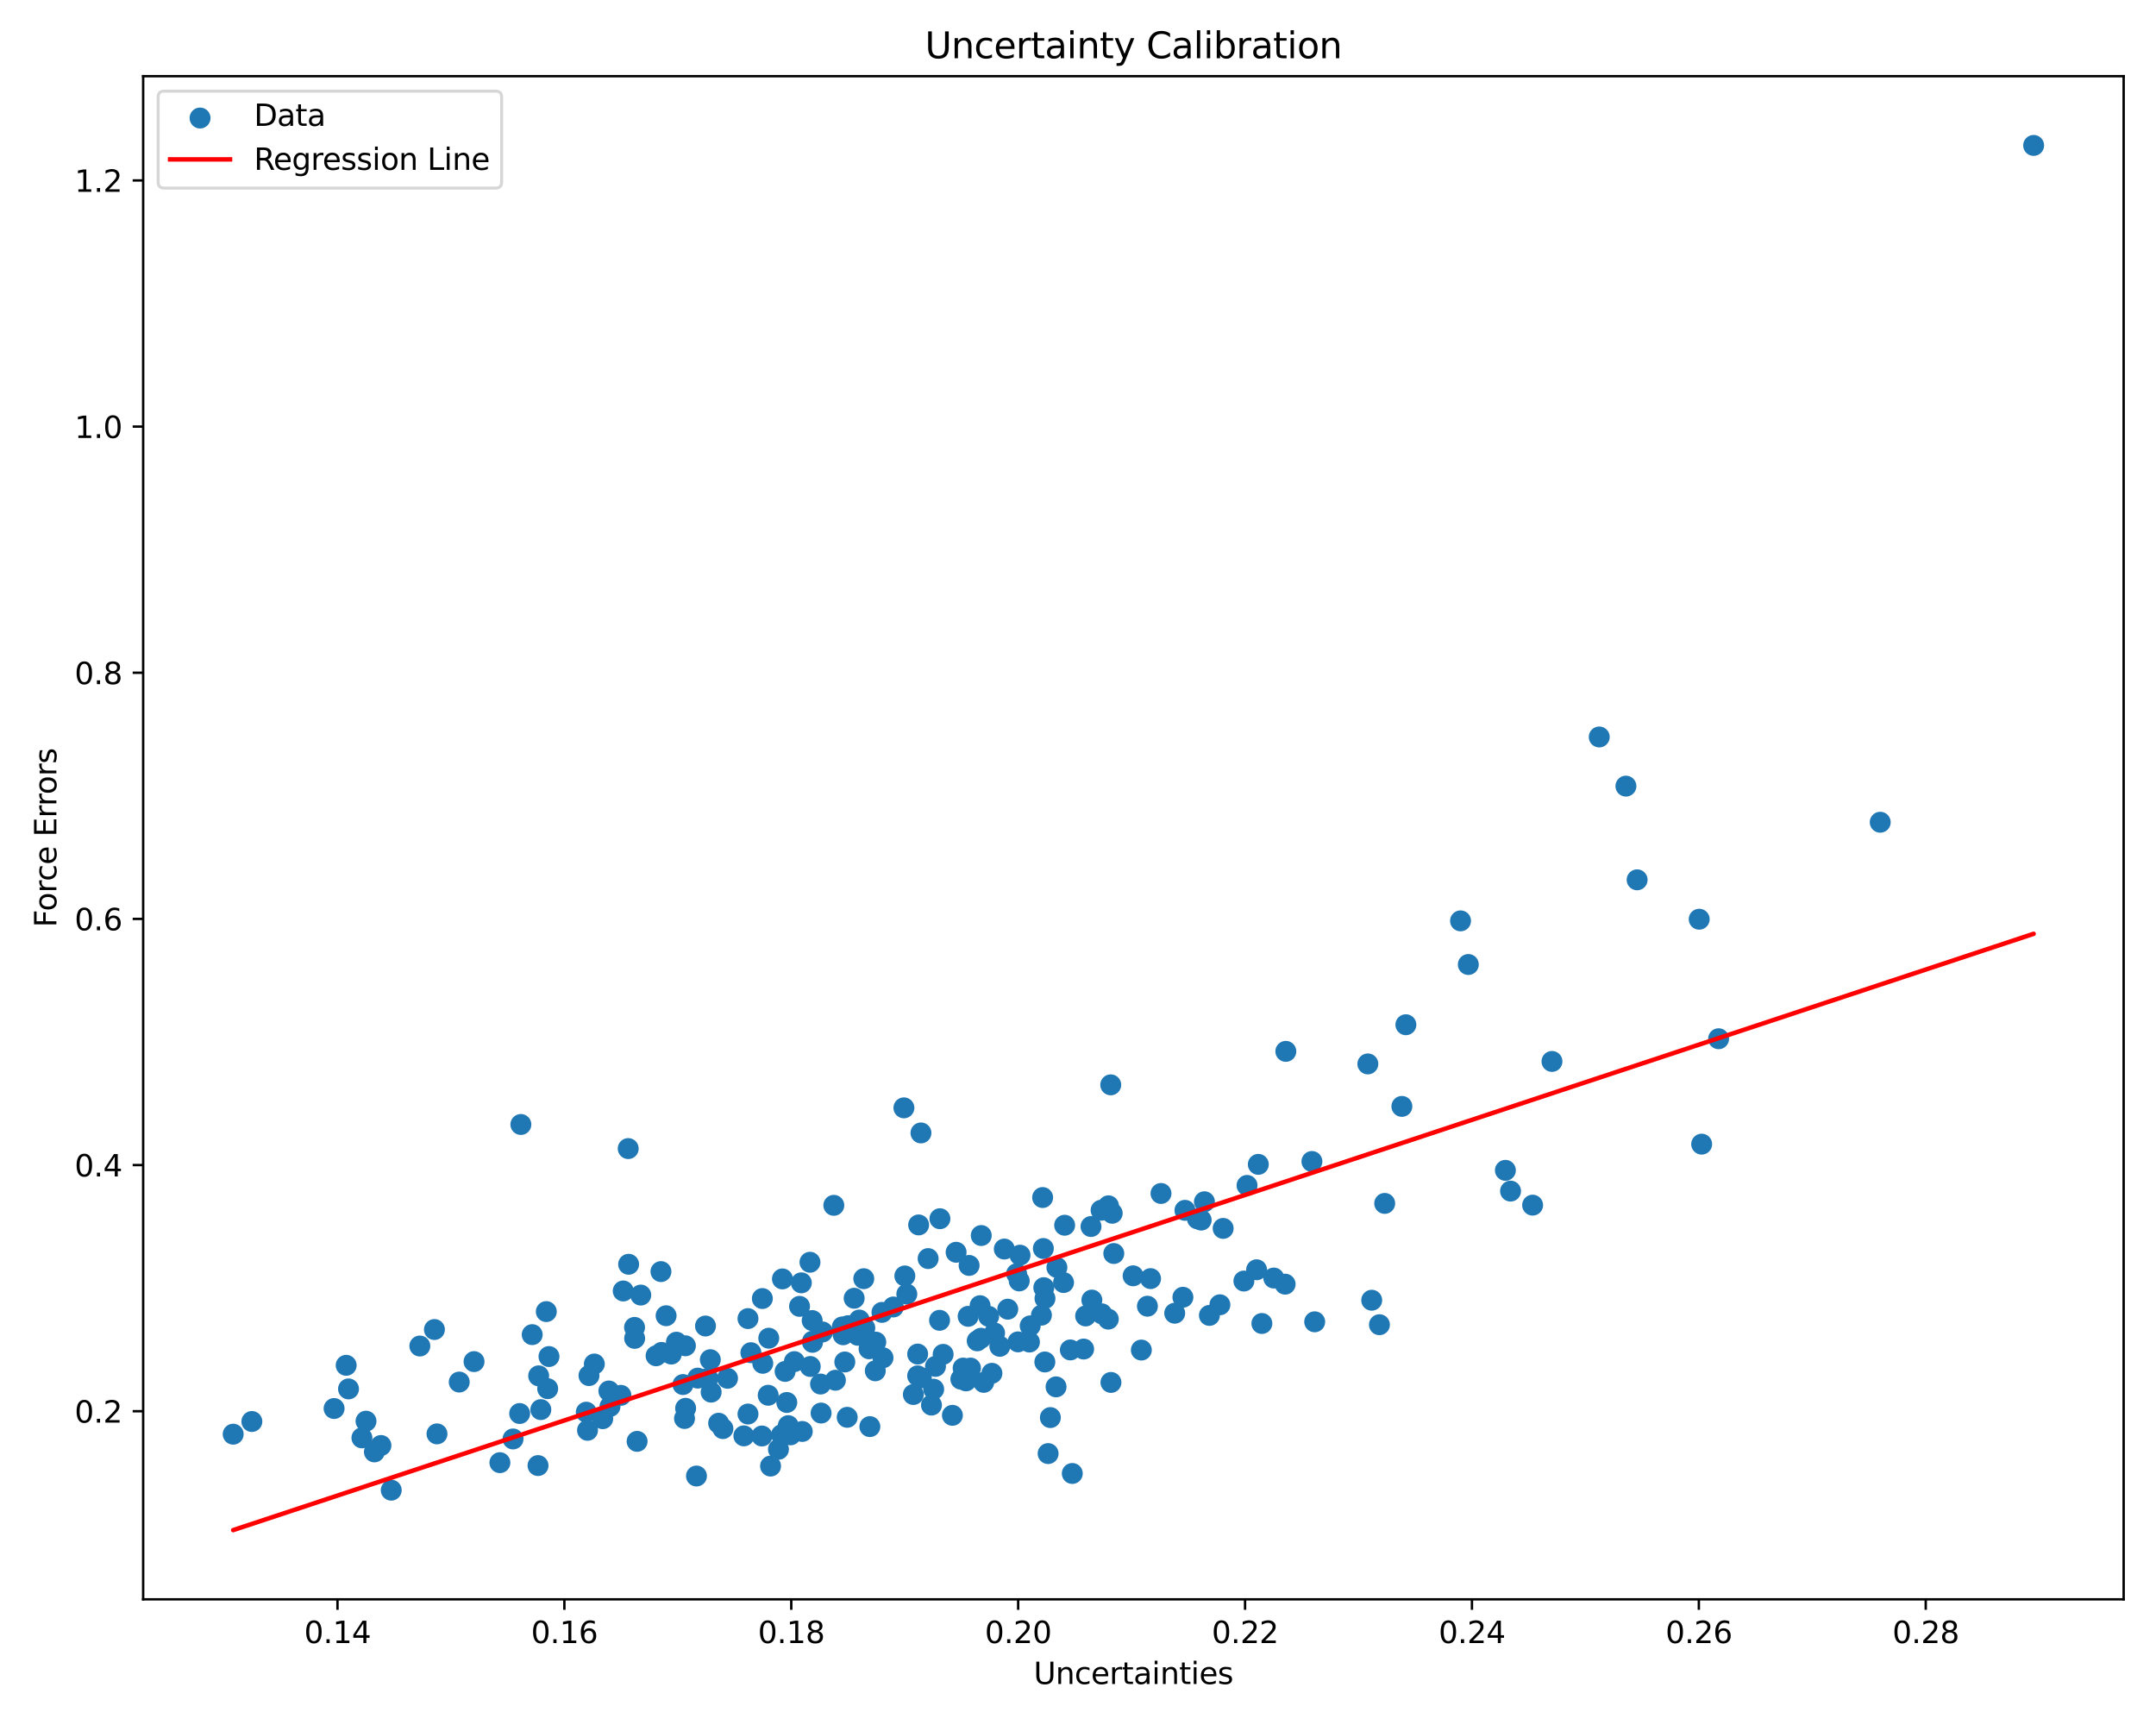 <?xml version="1.0" encoding="utf-8" standalone="no"?>
<!DOCTYPE svg PUBLIC "-//W3C//DTD SVG 1.1//EN"
  "http://www.w3.org/Graphics/SVG/1.1/DTD/svg11.dtd">
<svg xmlns:xlink="http://www.w3.org/1999/xlink" width="720pt" height="576pt" viewBox="0 0 720 576" xmlns="http://www.w3.org/2000/svg" version="1.1">
 <defs>
  <style type="text/css">*{stroke-linejoin: round; stroke-linecap: butt}</style>
 </defs>
 <g id="figure_1">
  <g id="patch_1">
   <path d="M 0 576 
L 720 576 
L 720 0 
L 0 0 
z
" style="fill: #ffffff"/>
  </g>
  <g id="axes_1">
   <g id="patch_2">
    <path d="M 47.81 534.04 
L 709.2 534.04 
L 709.2 25.44 
L 47.81 25.44 
z
" style="fill: #ffffff"/>
   </g>
   <g id="PathCollection_1">
    <defs>
     <path id="me232013cfe" d="M 0 3 
C 0.796 3 1.559 2.684 2.121 2.121 
C 2.684 1.559 3 0.796 3 0 
C 3 -0.796 2.684 -1.559 2.121 -2.121 
C 1.559 -2.684 0.796 -3 0 -3 
C -0.796 -3 -1.559 -2.684 -2.121 -2.121 
C -2.684 -1.559 -3 -0.796 -3 0 
C -3 0.796 -2.684 1.559 -2.121 2.121 
C -1.559 2.684 -0.796 3 0 3 
z
" style="stroke: #1f77b4"/>
    </defs>
    <g clip-path="url(#p5a4bb855c6)">
     <use xlink:href="#me232013cfe" x="348.975" y="433.572" style="fill: #1f77b4; stroke: #1f77b4"/>
     <use xlink:href="#me232013cfe" x="350.021" y="485.369" style="fill: #1f77b4; stroke: #1f77b4"/>
     <use xlink:href="#me232013cfe" x="573.931" y="346.851" style="fill: #1f77b4; stroke: #1f77b4"/>
     <use xlink:href="#me232013cfe" x="326.341" y="447.726" style="fill: #1f77b4; stroke: #1f77b4"/>
     <use xlink:href="#me232013cfe" x="237.492" y="464.851" style="fill: #1f77b4; stroke: #1f77b4"/>
     <use xlink:href="#me232013cfe" x="153.364" y="461.486" style="fill: #1f77b4; stroke: #1f77b4"/>
     <use xlink:href="#me232013cfe" x="350.776" y="473.347" style="fill: #1f77b4; stroke: #1f77b4"/>
     <use xlink:href="#me232013cfe" x="294.884" y="453.38" style="fill: #1f77b4; stroke: #1f77b4"/>
     <use xlink:href="#me232013cfe" x="415.399" y="427.757" style="fill: #1f77b4; stroke: #1f77b4"/>
     <use xlink:href="#me232013cfe" x="362.55" y="439.414" style="fill: #1f77b4; stroke: #1f77b4"/>
     <use xlink:href="#me232013cfe" x="419.646" y="423.992" style="fill: #1f77b4; stroke: #1f77b4"/>
     <use xlink:href="#me232013cfe" x="438.119" y="387.836" style="fill: #1f77b4; stroke: #1f77b4"/>
     <use xlink:href="#me232013cfe" x="281.579" y="445.701" style="fill: #1f77b4; stroke: #1f77b4"/>
     <use xlink:href="#me232013cfe" x="408.474" y="410.18" style="fill: #1f77b4; stroke: #1f77b4"/>
     <use xlink:href="#me232013cfe" x="336.546" y="437.158" style="fill: #1f77b4; stroke: #1f77b4"/>
     <use xlink:href="#me232013cfe" x="195.787" y="471.545" style="fill: #1f77b4; stroke: #1f77b4"/>
     <use xlink:href="#me232013cfe" x="294.536" y="438.222" style="fill: #1f77b4; stroke: #1f77b4"/>
     <use xlink:href="#me232013cfe" x="332.143" y="445.106" style="fill: #1f77b4; stroke: #1f77b4"/>
     <use xlink:href="#me232013cfe" x="254.733" y="455.223" style="fill: #1f77b4; stroke: #1f77b4"/>
     <use xlink:href="#me232013cfe" x="392.298" y="438.501" style="fill: #1f77b4; stroke: #1f77b4"/>
     <use xlink:href="#me232013cfe" x="407.389" y="435.685" style="fill: #1f77b4; stroke: #1f77b4"/>
     <use xlink:href="#me232013cfe" x="347.785" y="439.153" style="fill: #1f77b4; stroke: #1f77b4"/>
     <use xlink:href="#me232013cfe" x="627.906" y="274.557" style="fill: #1f77b4; stroke: #1f77b4"/>
     <use xlink:href="#me232013cfe" x="212.764" y="481.288" style="fill: #1f77b4; stroke: #1f77b4"/>
     <use xlink:href="#me232013cfe" x="232.588" y="492.863" style="fill: #1f77b4; stroke: #1f77b4"/>
     <use xlink:href="#me232013cfe" x="320.884" y="460.519" style="fill: #1f77b4; stroke: #1f77b4"/>
     <use xlink:href="#me232013cfe" x="333.889" y="449.551" style="fill: #1f77b4; stroke: #1f77b4"/>
     <use xlink:href="#me232013cfe" x="256.73" y="446.846" style="fill: #1f77b4; stroke: #1f77b4"/>
     <use xlink:href="#me232013cfe" x="180.606" y="470.69" style="fill: #1f77b4; stroke: #1f77b4"/>
     <use xlink:href="#me232013cfe" x="328.513" y="461.59" style="fill: #1f77b4; stroke: #1f77b4"/>
     <use xlink:href="#me232013cfe" x="219.1" y="452.714" style="fill: #1f77b4; stroke: #1f77b4"/>
     <use xlink:href="#me232013cfe" x="286.455" y="445.869" style="fill: #1f77b4; stroke: #1f77b4"/>
     <use xlink:href="#me232013cfe" x="274.689" y="444.756" style="fill: #1f77b4; stroke: #1f77b4"/>
     <use xlink:href="#me232013cfe" x="511.822" y="402.413" style="fill: #1f77b4; stroke: #1f77b4"/>
     <use xlink:href="#me232013cfe" x="340.375" y="427.717" style="fill: #1f77b4; stroke: #1f77b4"/>
     <use xlink:href="#me232013cfe" x="235.6" y="442.774" style="fill: #1f77b4; stroke: #1f77b4"/>
     <use xlink:href="#me232013cfe" x="283.19" y="442.666" style="fill: #1f77b4; stroke: #1f77b4"/>
     <use xlink:href="#me232013cfe" x="250.766" y="451.681" style="fill: #1f77b4; stroke: #1f77b4"/>
     <use xlink:href="#me232013cfe" x="274.023" y="462.15" style="fill: #1f77b4; stroke: #1f77b4"/>
     <use xlink:href="#me232013cfe" x="254.444" y="479.5" style="fill: #1f77b4; stroke: #1f77b4"/>
     <use xlink:href="#me232013cfe" x="339.97" y="448.067" style="fill: #1f77b4; stroke: #1f77b4"/>
     <use xlink:href="#me232013cfe" x="302.832" y="432.119" style="fill: #1f77b4; stroke: #1f77b4"/>
     <use xlink:href="#me232013cfe" x="111.571" y="470.322" style="fill: #1f77b4; stroke: #1f77b4"/>
     <use xlink:href="#me232013cfe" x="208.127" y="431.075" style="fill: #1f77b4; stroke: #1f77b4"/>
     <use xlink:href="#me232013cfe" x="318.06" y="472.595" style="fill: #1f77b4; stroke: #1f77b4"/>
     <use xlink:href="#me232013cfe" x="228.599" y="473.65" style="fill: #1f77b4; stroke: #1f77b4"/>
     <use xlink:href="#me232013cfe" x="542.98" y="262.499" style="fill: #1f77b4; stroke: #1f77b4"/>
     <use xlink:href="#me232013cfe" x="301.864" y="369.925" style="fill: #1f77b4; stroke: #1f77b4"/>
     <use xlink:href="#me232013cfe" x="115.607" y="455.896" style="fill: #1f77b4; stroke: #1f77b4"/>
     <use xlink:href="#me232013cfe" x="173.948" y="375.481" style="fill: #1f77b4; stroke: #1f77b4"/>
     <use xlink:href="#me232013cfe" x="225.892" y="448.174" style="fill: #1f77b4; stroke: #1f77b4"/>
     <use xlink:href="#me232013cfe" x="305.016" y="465.646" style="fill: #1f77b4; stroke: #1f77b4"/>
     <use xlink:href="#me232013cfe" x="312.408" y="456.247" style="fill: #1f77b4; stroke: #1f77b4"/>
     <use xlink:href="#me232013cfe" x="462.425" y="401.833" style="fill: #1f77b4; stroke: #1f77b4"/>
     <use xlink:href="#me232013cfe" x="263.24" y="476.043" style="fill: #1f77b4; stroke: #1f77b4"/>
     <use xlink:href="#me232013cfe" x="241.418" y="477.03" style="fill: #1f77b4; stroke: #1f77b4"/>
     <use xlink:href="#me232013cfe" x="358.093" y="492.012" style="fill: #1f77b4; stroke: #1f77b4"/>
     <use xlink:href="#me232013cfe" x="458.087" y="434.164" style="fill: #1f77b4; stroke: #1f77b4"/>
     <use xlink:href="#me232013cfe" x="311.804" y="463.878" style="fill: #1f77b4; stroke: #1f77b4"/>
     <use xlink:href="#me232013cfe" x="201.275" y="473.723" style="fill: #1f77b4; stroke: #1f77b4"/>
     <use xlink:href="#me232013cfe" x="288.459" y="426.974" style="fill: #1f77b4; stroke: #1f77b4"/>
     <use xlink:href="#me232013cfe" x="220.922" y="451.591" style="fill: #1f77b4; stroke: #1f77b4"/>
     <use xlink:href="#me232013cfe" x="361.881" y="450.463" style="fill: #1f77b4; stroke: #1f77b4"/>
     <use xlink:href="#me232013cfe" x="292.473" y="448.152" style="fill: #1f77b4; stroke: #1f77b4"/>
     <use xlink:href="#me232013cfe" x="468.162" y="369.438" style="fill: #1f77b4; stroke: #1f77b4"/>
     <use xlink:href="#me232013cfe" x="203.333" y="464.467" style="fill: #1f77b4; stroke: #1f77b4"/>
     <use xlink:href="#me232013cfe" x="236.417" y="460.252" style="fill: #1f77b4; stroke: #1f77b4"/>
     <use xlink:href="#me232013cfe" x="313.768" y="440.87" style="fill: #1f77b4; stroke: #1f77b4"/>
     <use xlink:href="#me232013cfe" x="381.154" y="450.801" style="fill: #1f77b4; stroke: #1f77b4"/>
     <use xlink:href="#me232013cfe" x="331.253" y="458.561" style="fill: #1f77b4; stroke: #1f77b4"/>
     <use xlink:href="#me232013cfe" x="261.295" y="427.049" style="fill: #1f77b4; stroke: #1f77b4"/>
     <use xlink:href="#me232013cfe" x="256.54" y="465.895" style="fill: #1f77b4; stroke: #1f77b4"/>
     <use xlink:href="#me232013cfe" x="460.665" y="442.336" style="fill: #1f77b4; stroke: #1f77b4"/>
     <use xlink:href="#me232013cfe" x="387.717" y="398.514" style="fill: #1f77b4; stroke: #1f77b4"/>
     <use xlink:href="#me232013cfe" x="311.065" y="469.177" style="fill: #1f77b4; stroke: #1f77b4"/>
     <use xlink:href="#me232013cfe" x="367.714" y="404.115" style="fill: #1f77b4; stroke: #1f77b4"/>
     <use xlink:href="#me232013cfe" x="327.572" y="446.863" style="fill: #1f77b4; stroke: #1f77b4"/>
     <use xlink:href="#me232013cfe" x="290.227" y="450.379" style="fill: #1f77b4; stroke: #1f77b4"/>
     <use xlink:href="#me232013cfe" x="196.694" y="459.324" style="fill: #1f77b4; stroke: #1f77b4"/>
     <use xlink:href="#me232013cfe" x="568.275" y="382.045" style="fill: #1f77b4; stroke: #1f77b4"/>
     <use xlink:href="#me232013cfe" x="307.555" y="378.302" style="fill: #1f77b4; stroke: #1f77b4"/>
     <use xlink:href="#me232013cfe" x="77.873" y="478.891" style="fill: #1f77b4; stroke: #1f77b4"/>
     <use xlink:href="#me232013cfe" x="348.19" y="399.873" style="fill: #1f77b4; stroke: #1f77b4"/>
     <use xlink:href="#me232013cfe" x="371.954" y="418.563" style="fill: #1f77b4; stroke: #1f77b4"/>
     <use xlink:href="#me232013cfe" x="209.933" y="422.158" style="fill: #1f77b4; stroke: #1f77b4"/>
     <use xlink:href="#me232013cfe" x="335.392" y="417.07" style="fill: #1f77b4; stroke: #1f77b4"/>
     <use xlink:href="#me232013cfe" x="339.499" y="425.319" style="fill: #1f77b4; stroke: #1f77b4"/>
     <use xlink:href="#me232013cfe" x="282.128" y="454.785" style="fill: #1f77b4; stroke: #1f77b4"/>
     <use xlink:href="#me232013cfe" x="233.011" y="460.176" style="fill: #1f77b4; stroke: #1f77b4"/>
     <use xlink:href="#me232013cfe" x="179.886" y="459.414" style="fill: #1f77b4; stroke: #1f77b4"/>
     <use xlink:href="#me232013cfe" x="259.966" y="483.945" style="fill: #1f77b4; stroke: #1f77b4"/>
     <use xlink:href="#me232013cfe" x="209.794" y="383.528" style="fill: #1f77b4; stroke: #1f77b4"/>
     <use xlink:href="#me232013cfe" x="401.137" y="407.402" style="fill: #1f77b4; stroke: #1f77b4"/>
     <use xlink:href="#me232013cfe" x="309.952" y="420.254" style="fill: #1f77b4; stroke: #1f77b4"/>
     <use xlink:href="#me232013cfe" x="286.952" y="440.778" style="fill: #1f77b4; stroke: #1f77b4"/>
     <use xlink:href="#me232013cfe" x="546.722" y="293.782" style="fill: #1f77b4; stroke: #1f77b4"/>
     <use xlink:href="#me232013cfe" x="282.924" y="473.259" style="fill: #1f77b4; stroke: #1f77b4"/>
     <use xlink:href="#me232013cfe" x="364.345" y="409.551" style="fill: #1f77b4; stroke: #1f77b4"/>
     <use xlink:href="#me232013cfe" x="262.749" y="468.305" style="fill: #1f77b4; stroke: #1f77b4"/>
     <use xlink:href="#me232013cfe" x="140.207" y="449.453" style="fill: #1f77b4; stroke: #1f77b4"/>
     <use xlink:href="#me232013cfe" x="203.71" y="469.644" style="fill: #1f77b4; stroke: #1f77b4"/>
     <use xlink:href="#me232013cfe" x="456.798" y="355.255" style="fill: #1f77b4; stroke: #1f77b4"/>
     <use xlink:href="#me232013cfe" x="274.208" y="471.836" style="fill: #1f77b4; stroke: #1f77b4"/>
     <use xlink:href="#me232013cfe" x="323.317" y="439.542" style="fill: #1f77b4; stroke: #1f77b4"/>
     <use xlink:href="#me232013cfe" x="262.188" y="457.936" style="fill: #1f77b4; stroke: #1f77b4"/>
     <use xlink:href="#me232013cfe" x="490.346" y="322.059" style="fill: #1f77b4; stroke: #1f77b4"/>
     <use xlink:href="#me232013cfe" x="249.788" y="440.297" style="fill: #1f77b4; stroke: #1f77b4"/>
     <use xlink:href="#me232013cfe" x="228.966" y="470.254" style="fill: #1f77b4; stroke: #1f77b4"/>
     <use xlink:href="#me232013cfe" x="211.943" y="446.897" style="fill: #1f77b4; stroke: #1f77b4"/>
     <use xlink:href="#me232013cfe" x="367.923" y="438.693" style="fill: #1f77b4; stroke: #1f77b4"/>
     <use xlink:href="#me232013cfe" x="429.171" y="428.797" style="fill: #1f77b4; stroke: #1f77b4"/>
     <use xlink:href="#me232013cfe" x="242.958" y="460.232" style="fill: #1f77b4; stroke: #1f77b4"/>
     <use xlink:href="#me232013cfe" x="264.011" y="479.112" style="fill: #1f77b4; stroke: #1f77b4"/>
     <use xlink:href="#me232013cfe" x="395.034" y="433.173" style="fill: #1f77b4; stroke: #1f77b4"/>
     <use xlink:href="#me232013cfe" x="213.984" y="432.443" style="fill: #1f77b4; stroke: #1f77b4"/>
     <use xlink:href="#me232013cfe" x="402.221" y="401.284" style="fill: #1f77b4; stroke: #1f77b4"/>
     <use xlink:href="#me232013cfe" x="370.935" y="362.242" style="fill: #1f77b4; stroke: #1f77b4"/>
     <use xlink:href="#me232013cfe" x="395.719" y="404.145" style="fill: #1f77b4; stroke: #1f77b4"/>
     <use xlink:href="#me232013cfe" x="306.78" y="409.02" style="fill: #1f77b4; stroke: #1f77b4"/>
     <use xlink:href="#me232013cfe" x="177.73" y="445.652" style="fill: #1f77b4; stroke: #1f77b4"/>
     <use xlink:href="#me232013cfe" x="425.386" y="426.751" style="fill: #1f77b4; stroke: #1f77b4"/>
     <use xlink:href="#me232013cfe" x="355.543" y="409.123" style="fill: #1f77b4; stroke: #1f77b4"/>
     <use xlink:href="#me232013cfe" x="171.332" y="480.488" style="fill: #1f77b4; stroke: #1f77b4"/>
     <use xlink:href="#me232013cfe" x="399.894" y="406.983" style="fill: #1f77b4; stroke: #1f77b4"/>
     <use xlink:href="#me232013cfe" x="348.929" y="454.783" style="fill: #1f77b4; stroke: #1f77b4"/>
     <use xlink:href="#me232013cfe" x="220.725" y="424.601" style="fill: #1f77b4; stroke: #1f77b4"/>
     <use xlink:href="#me232013cfe" x="429.405" y="351.064" style="fill: #1f77b4; stroke: #1f77b4"/>
     <use xlink:href="#me232013cfe" x="120.867" y="480.126" style="fill: #1f77b4; stroke: #1f77b4"/>
     <use xlink:href="#me232013cfe" x="127.219" y="482.667" style="fill: #1f77b4; stroke: #1f77b4"/>
     <use xlink:href="#me232013cfe" x="352.674" y="463.093" style="fill: #1f77b4; stroke: #1f77b4"/>
     <use xlink:href="#me232013cfe" x="469.496" y="342.171" style="fill: #1f77b4; stroke: #1f77b4"/>
     <use xlink:href="#me232013cfe" x="125.032" y="484.809" style="fill: #1f77b4; stroke: #1f77b4"/>
     <use xlink:href="#me232013cfe" x="260.98" y="479.092" style="fill: #1f77b4; stroke: #1f77b4"/>
     <use xlink:href="#me232013cfe" x="421.405" y="441.928" style="fill: #1f77b4; stroke: #1f77b4"/>
     <use xlink:href="#me232013cfe" x="271.367" y="447.841" style="fill: #1f77b4; stroke: #1f77b4"/>
     <use xlink:href="#me232013cfe" x="278.455" y="402.475" style="fill: #1f77b4; stroke: #1f77b4"/>
     <use xlink:href="#me232013cfe" x="84.11" y="474.656" style="fill: #1f77b4; stroke: #1f77b4"/>
     <use xlink:href="#me232013cfe" x="298.33" y="436.417" style="fill: #1f77b4; stroke: #1f77b4"/>
     <use xlink:href="#me232013cfe" x="319.295" y="418.146" style="fill: #1f77b4; stroke: #1f77b4"/>
     <use xlink:href="#me232013cfe" x="344.034" y="442.725" style="fill: #1f77b4; stroke: #1f77b4"/>
     <use xlink:href="#me232013cfe" x="182.441" y="437.959" style="fill: #1f77b4; stroke: #1f77b4"/>
     <use xlink:href="#me232013cfe" x="228.075" y="462.318" style="fill: #1f77b4; stroke: #1f77b4"/>
     <use xlink:href="#me232013cfe" x="324.098" y="456.815" style="fill: #1f77b4; stroke: #1f77b4"/>
     <use xlink:href="#me232013cfe" x="270.494" y="421.48" style="fill: #1f77b4; stroke: #1f77b4"/>
     <use xlink:href="#me232013cfe" x="384.235" y="426.947" style="fill: #1f77b4; stroke: #1f77b4"/>
     <use xlink:href="#me232013cfe" x="265.288" y="454.664" style="fill: #1f77b4; stroke: #1f77b4"/>
     <use xlink:href="#me232013cfe" x="330.167" y="439.542" style="fill: #1f77b4; stroke: #1f77b4"/>
     <use xlink:href="#me232013cfe" x="313.891" y="406.946" style="fill: #1f77b4; stroke: #1f77b4"/>
     <use xlink:href="#me232013cfe" x="270.584" y="456.29" style="fill: #1f77b4; stroke: #1f77b4"/>
     <use xlink:href="#me232013cfe" x="254.59" y="433.599" style="fill: #1f77b4; stroke: #1f77b4"/>
     <use xlink:href="#me232013cfe" x="122.231" y="474.545" style="fill: #1f77b4; stroke: #1f77b4"/>
     <use xlink:href="#me232013cfe" x="249.794" y="472.162" style="fill: #1f77b4; stroke: #1f77b4"/>
     <use xlink:href="#me232013cfe" x="306.459" y="452.141" style="fill: #1f77b4; stroke: #1f77b4"/>
     <use xlink:href="#me232013cfe" x="348.576" y="429.967" style="fill: #1f77b4; stroke: #1f77b4"/>
     <use xlink:href="#me232013cfe" x="145.077" y="443.946" style="fill: #1f77b4; stroke: #1f77b4"/>
     <use xlink:href="#me232013cfe" x="504.452" y="397.725" style="fill: #1f77b4; stroke: #1f77b4"/>
     <use xlink:href="#me232013cfe" x="267.914" y="477.985" style="fill: #1f77b4; stroke: #1f77b4"/>
     <use xlink:href="#me232013cfe" x="679.137" y="48.558" style="fill: #1f77b4; stroke: #1f77b4"/>
     <use xlink:href="#me232013cfe" x="352.955" y="423.224" style="fill: #1f77b4; stroke: #1f77b4"/>
     <use xlink:href="#me232013cfe" x="292.307" y="457.733" style="fill: #1f77b4; stroke: #1f77b4"/>
     <use xlink:href="#me232013cfe" x="179.677" y="489.373" style="fill: #1f77b4; stroke: #1f77b4"/>
     <use xlink:href="#me232013cfe" x="281.283" y="443.073" style="fill: #1f77b4; stroke: #1f77b4"/>
     <use xlink:href="#me232013cfe" x="116.391" y="463.779" style="fill: #1f77b4; stroke: #1f77b4"/>
     <use xlink:href="#me232013cfe" x="567.452" y="306.942" style="fill: #1f77b4; stroke: #1f77b4"/>
     <use xlink:href="#me232013cfe" x="182.9" y="463.693" style="fill: #1f77b4; stroke: #1f77b4"/>
     <use xlink:href="#me232013cfe" x="288.801" y="443.423" style="fill: #1f77b4; stroke: #1f77b4"/>
     <use xlink:href="#me232013cfe" x="323.633" y="422.546" style="fill: #1f77b4; stroke: #1f77b4"/>
     <use xlink:href="#me232013cfe" x="340.644" y="419.12" style="fill: #1f77b4; stroke: #1f77b4"/>
     <use xlink:href="#me232013cfe" x="267.611" y="428.352" style="fill: #1f77b4; stroke: #1f77b4"/>
     <use xlink:href="#me232013cfe" x="158.309" y="454.659" style="fill: #1f77b4; stroke: #1f77b4"/>
     <use xlink:href="#me232013cfe" x="207.347" y="465.921" style="fill: #1f77b4; stroke: #1f77b4"/>
     <use xlink:href="#me232013cfe" x="357.444" y="450.759" style="fill: #1f77b4; stroke: #1f77b4"/>
     <use xlink:href="#me232013cfe" x="237.216" y="454.019" style="fill: #1f77b4; stroke: #1f77b4"/>
     <use xlink:href="#me232013cfe" x="371.005" y="461.612" style="fill: #1f77b4; stroke: #1f77b4"/>
     <use xlink:href="#me232013cfe" x="416.449" y="395.828" style="fill: #1f77b4; stroke: #1f77b4"/>
     <use xlink:href="#me232013cfe" x="420.214" y="388.798" style="fill: #1f77b4; stroke: #1f77b4"/>
     <use xlink:href="#me232013cfe" x="518.285" y="354.426" style="fill: #1f77b4; stroke: #1f77b4"/>
     <use xlink:href="#me232013cfe" x="306.45" y="459.409" style="fill: #1f77b4; stroke: #1f77b4"/>
     <use xlink:href="#me232013cfe" x="348.432" y="416.892" style="fill: #1f77b4; stroke: #1f77b4"/>
     <use xlink:href="#me232013cfe" x="239.99" y="475.232" style="fill: #1f77b4; stroke: #1f77b4"/>
     <use xlink:href="#me232013cfe" x="166.942" y="488.403" style="fill: #1f77b4; stroke: #1f77b4"/>
     <use xlink:href="#me232013cfe" x="502.73" y="390.791" style="fill: #1f77b4; stroke: #1f77b4"/>
     <use xlink:href="#me232013cfe" x="383.183" y="436.158" style="fill: #1f77b4; stroke: #1f77b4"/>
     <use xlink:href="#me232013cfe" x="285.25" y="433.504" style="fill: #1f77b4; stroke: #1f77b4"/>
     <use xlink:href="#me232013cfe" x="228.895" y="449.378" style="fill: #1f77b4; stroke: #1f77b4"/>
     <use xlink:href="#me232013cfe" x="198.479" y="455.46" style="fill: #1f77b4; stroke: #1f77b4"/>
     <use xlink:href="#me232013cfe" x="355.175" y="428.255" style="fill: #1f77b4; stroke: #1f77b4"/>
     <use xlink:href="#me232013cfe" x="327.693" y="412.56" style="fill: #1f77b4; stroke: #1f77b4"/>
     <use xlink:href="#me232013cfe" x="307.683" y="460.09" style="fill: #1f77b4; stroke: #1f77b4"/>
     <use xlink:href="#me232013cfe" x="271.229" y="440.944" style="fill: #1f77b4; stroke: #1f77b4"/>
     <use xlink:href="#me232013cfe" x="145.932" y="478.791" style="fill: #1f77b4; stroke: #1f77b4"/>
     <use xlink:href="#me232013cfe" x="183.333" y="452.966" style="fill: #1f77b4; stroke: #1f77b4"/>
     <use xlink:href="#me232013cfe" x="130.656" y="497.589" style="fill: #1f77b4; stroke: #1f77b4"/>
     <use xlink:href="#me232013cfe" x="196.209" y="477.597" style="fill: #1f77b4; stroke: #1f77b4"/>
     <use xlink:href="#me232013cfe" x="248.416" y="479.456" style="fill: #1f77b4; stroke: #1f77b4"/>
     <use xlink:href="#me232013cfe" x="290.49" y="476.364" style="fill: #1f77b4; stroke: #1f77b4"/>
     <use xlink:href="#me232013cfe" x="403.884" y="439.231" style="fill: #1f77b4; stroke: #1f77b4"/>
     <use xlink:href="#me232013cfe" x="534.072" y="246.085" style="fill: #1f77b4; stroke: #1f77b4"/>
     <use xlink:href="#me232013cfe" x="370.123" y="440.474" style="fill: #1f77b4; stroke: #1f77b4"/>
     <use xlink:href="#me232013cfe" x="257.331" y="489.542" style="fill: #1f77b4; stroke: #1f77b4"/>
     <use xlink:href="#me232013cfe" x="173.543" y="471.99" style="fill: #1f77b4; stroke: #1f77b4"/>
     <use xlink:href="#me232013cfe" x="211.91" y="443.234" style="fill: #1f77b4; stroke: #1f77b4"/>
     <use xlink:href="#me232013cfe" x="343.788" y="448.13" style="fill: #1f77b4; stroke: #1f77b4"/>
     <use xlink:href="#me232013cfe" x="222.448" y="439.339" style="fill: #1f77b4; stroke: #1f77b4"/>
     <use xlink:href="#me232013cfe" x="314.966" y="452.234" style="fill: #1f77b4; stroke: #1f77b4"/>
     <use xlink:href="#me232013cfe" x="487.75" y="307.492" style="fill: #1f77b4; stroke: #1f77b4"/>
     <use xlink:href="#me232013cfe" x="327.299" y="435.983" style="fill: #1f77b4; stroke: #1f77b4"/>
     <use xlink:href="#me232013cfe" x="267.009" y="436.21" style="fill: #1f77b4; stroke: #1f77b4"/>
     <use xlink:href="#me232013cfe" x="378.403" y="426.013" style="fill: #1f77b4; stroke: #1f77b4"/>
     <use xlink:href="#me232013cfe" x="371.426" y="405.123" style="fill: #1f77b4; stroke: #1f77b4"/>
     <use xlink:href="#me232013cfe" x="302.173" y="426.056" style="fill: #1f77b4; stroke: #1f77b4"/>
     <use xlink:href="#me232013cfe" x="278.982" y="460.881" style="fill: #1f77b4; stroke: #1f77b4"/>
     <use xlink:href="#me232013cfe" x="322.599" y="461.093" style="fill: #1f77b4; stroke: #1f77b4"/>
     <use xlink:href="#me232013cfe" x="439.045" y="441.37" style="fill: #1f77b4; stroke: #1f77b4"/>
     <use xlink:href="#me232013cfe" x="370.176" y="402.636" style="fill: #1f77b4; stroke: #1f77b4"/>
     <use xlink:href="#me232013cfe" x="271.334" y="448.217" style="fill: #1f77b4; stroke: #1f77b4"/>
     <use xlink:href="#me232013cfe" x="364.63" y="434.109" style="fill: #1f77b4; stroke: #1f77b4"/>
     <use xlink:href="#me232013cfe" x="224.182" y="452.141" style="fill: #1f77b4; stroke: #1f77b4"/>
     <use xlink:href="#me232013cfe" x="321.643" y="456.817" style="fill: #1f77b4; stroke: #1f77b4"/>
    </g>
   </g>
   <g id="matplotlib.axis_1">
    <g id="xtick_1">
     <g id="line2d_1">
      <defs>
       <path id="m9c7bc28070" d="M 0 0 
L 0 3.5 
" style="stroke: #000000; stroke-width: 0.8"/>
      </defs>
      <g>
       <use xlink:href="#m9c7bc28070" x="112.706" y="534.04" style="stroke: #000000; stroke-width: 0.8"/>
      </g>
     </g>
     <g id="text_1">
      <!-- 0.14 -->
      <g transform="translate(101.573 548.638) scale(0.1 -0.1)">
       <defs>
        <path id="DejaVuSans-30" d="M 2034 4250 
Q 1547 4250 1301 3770 
Q 1056 3291 1056 2328 
Q 1056 1369 1301 889 
Q 1547 409 2034 409 
Q 2525 409 2770 889 
Q 3016 1369 3016 2328 
Q 3016 3291 2770 3770 
Q 2525 4250 2034 4250 
z
M 2034 4750 
Q 2819 4750 3233 4129 
Q 3647 3509 3647 2328 
Q 3647 1150 3233 529 
Q 2819 -91 2034 -91 
Q 1250 -91 836 529 
Q 422 1150 422 2328 
Q 422 3509 836 4129 
Q 1250 4750 2034 4750 
z
" transform="scale(0.016)"/>
        <path id="DejaVuSans-2e" d="M 684 794 
L 1344 794 
L 1344 0 
L 684 0 
L 684 794 
z
" transform="scale(0.016)"/>
        <path id="DejaVuSans-31" d="M 794 531 
L 1825 531 
L 1825 4091 
L 703 3866 
L 703 4441 
L 1819 4666 
L 2450 4666 
L 2450 531 
L 3481 531 
L 3481 0 
L 794 0 
L 794 531 
z
" transform="scale(0.016)"/>
        <path id="DejaVuSans-34" d="M 2419 4116 
L 825 1625 
L 2419 1625 
L 2419 4116 
z
M 2253 4666 
L 3047 4666 
L 3047 1625 
L 3713 1625 
L 3713 1100 
L 3047 1100 
L 3047 0 
L 2419 0 
L 2419 1100 
L 313 1100 
L 313 1709 
L 2253 4666 
z
" transform="scale(0.016)"/>
       </defs>
       <use xlink:href="#DejaVuSans-30"/>
       <use xlink:href="#DejaVuSans-2e" x="63.623"/>
       <use xlink:href="#DejaVuSans-31" x="95.41"/>
       <use xlink:href="#DejaVuSans-34" x="159.033"/>
      </g>
     </g>
    </g>
    <g id="xtick_2">
     <g id="line2d_2">
      <g>
       <use xlink:href="#m9c7bc28070" x="188.477" y="534.04" style="stroke: #000000; stroke-width: 0.8"/>
      </g>
     </g>
     <g id="text_2">
      <!-- 0.16 -->
      <g transform="translate(177.344 548.638) scale(0.1 -0.1)">
       <defs>
        <path id="DejaVuSans-36" d="M 2113 2584 
Q 1688 2584 1439 2293 
Q 1191 2003 1191 1497 
Q 1191 994 1439 701 
Q 1688 409 2113 409 
Q 2538 409 2786 701 
Q 3034 994 3034 1497 
Q 3034 2003 2786 2293 
Q 2538 2584 2113 2584 
z
M 3366 4563 
L 3366 3988 
Q 3128 4100 2886 4159 
Q 2644 4219 2406 4219 
Q 1781 4219 1451 3797 
Q 1122 3375 1075 2522 
Q 1259 2794 1537 2939 
Q 1816 3084 2150 3084 
Q 2853 3084 3261 2657 
Q 3669 2231 3669 1497 
Q 3669 778 3244 343 
Q 2819 -91 2113 -91 
Q 1303 -91 875 529 
Q 447 1150 447 2328 
Q 447 3434 972 4092 
Q 1497 4750 2381 4750 
Q 2619 4750 2861 4703 
Q 3103 4656 3366 4563 
z
" transform="scale(0.016)"/>
       </defs>
       <use xlink:href="#DejaVuSans-30"/>
       <use xlink:href="#DejaVuSans-2e" x="63.623"/>
       <use xlink:href="#DejaVuSans-31" x="95.41"/>
       <use xlink:href="#DejaVuSans-36" x="159.033"/>
      </g>
     </g>
    </g>
    <g id="xtick_3">
     <g id="line2d_3">
      <g>
       <use xlink:href="#m9c7bc28070" x="264.248" y="534.04" style="stroke: #000000; stroke-width: 0.8"/>
      </g>
     </g>
     <g id="text_3">
      <!-- 0.18 -->
      <g transform="translate(253.115 548.638) scale(0.1 -0.1)">
       <defs>
        <path id="DejaVuSans-38" d="M 2034 2216 
Q 1584 2216 1326 1975 
Q 1069 1734 1069 1313 
Q 1069 891 1326 650 
Q 1584 409 2034 409 
Q 2484 409 2743 651 
Q 3003 894 3003 1313 
Q 3003 1734 2745 1975 
Q 2488 2216 2034 2216 
z
M 1403 2484 
Q 997 2584 770 2862 
Q 544 3141 544 3541 
Q 544 4100 942 4425 
Q 1341 4750 2034 4750 
Q 2731 4750 3128 4425 
Q 3525 4100 3525 3541 
Q 3525 3141 3298 2862 
Q 3072 2584 2669 2484 
Q 3125 2378 3379 2068 
Q 3634 1759 3634 1313 
Q 3634 634 3220 271 
Q 2806 -91 2034 -91 
Q 1263 -91 848 271 
Q 434 634 434 1313 
Q 434 1759 690 2068 
Q 947 2378 1403 2484 
z
M 1172 3481 
Q 1172 3119 1398 2916 
Q 1625 2713 2034 2713 
Q 2441 2713 2670 2916 
Q 2900 3119 2900 3481 
Q 2900 3844 2670 4047 
Q 2441 4250 2034 4250 
Q 1625 4250 1398 4047 
Q 1172 3844 1172 3481 
z
" transform="scale(0.016)"/>
       </defs>
       <use xlink:href="#DejaVuSans-30"/>
       <use xlink:href="#DejaVuSans-2e" x="63.623"/>
       <use xlink:href="#DejaVuSans-31" x="95.41"/>
       <use xlink:href="#DejaVuSans-38" x="159.033"/>
      </g>
     </g>
    </g>
    <g id="xtick_4">
     <g id="line2d_4">
      <g>
       <use xlink:href="#m9c7bc28070" x="340.019" y="534.04" style="stroke: #000000; stroke-width: 0.8"/>
      </g>
     </g>
     <g id="text_4">
      <!-- 0.20 -->
      <g transform="translate(328.886 548.638) scale(0.1 -0.1)">
       <defs>
        <path id="DejaVuSans-32" d="M 1228 531 
L 3431 531 
L 3431 0 
L 469 0 
L 469 531 
Q 828 903 1448 1529 
Q 2069 2156 2228 2338 
Q 2531 2678 2651 2914 
Q 2772 3150 2772 3378 
Q 2772 3750 2511 3984 
Q 2250 4219 1831 4219 
Q 1534 4219 1204 4116 
Q 875 4013 500 3803 
L 500 4441 
Q 881 4594 1212 4672 
Q 1544 4750 1819 4750 
Q 2544 4750 2975 4387 
Q 3406 4025 3406 3419 
Q 3406 3131 3298 2873 
Q 3191 2616 2906 2266 
Q 2828 2175 2409 1742 
Q 1991 1309 1228 531 
z
" transform="scale(0.016)"/>
       </defs>
       <use xlink:href="#DejaVuSans-30"/>
       <use xlink:href="#DejaVuSans-2e" x="63.623"/>
       <use xlink:href="#DejaVuSans-32" x="95.41"/>
       <use xlink:href="#DejaVuSans-30" x="159.033"/>
      </g>
     </g>
    </g>
    <g id="xtick_5">
     <g id="line2d_5">
      <g>
       <use xlink:href="#m9c7bc28070" x="415.79" y="534.04" style="stroke: #000000; stroke-width: 0.8"/>
      </g>
     </g>
     <g id="text_5">
      <!-- 0.22 -->
      <g transform="translate(404.657 548.638) scale(0.1 -0.1)">
       <use xlink:href="#DejaVuSans-30"/>
       <use xlink:href="#DejaVuSans-2e" x="63.623"/>
       <use xlink:href="#DejaVuSans-32" x="95.41"/>
       <use xlink:href="#DejaVuSans-32" x="159.033"/>
      </g>
     </g>
    </g>
    <g id="xtick_6">
     <g id="line2d_6">
      <g>
       <use xlink:href="#m9c7bc28070" x="491.561" y="534.04" style="stroke: #000000; stroke-width: 0.8"/>
      </g>
     </g>
     <g id="text_6">
      <!-- 0.24 -->
      <g transform="translate(480.428 548.638) scale(0.1 -0.1)">
       <use xlink:href="#DejaVuSans-30"/>
       <use xlink:href="#DejaVuSans-2e" x="63.623"/>
       <use xlink:href="#DejaVuSans-32" x="95.41"/>
       <use xlink:href="#DejaVuSans-34" x="159.033"/>
      </g>
     </g>
    </g>
    <g id="xtick_7">
     <g id="line2d_7">
      <g>
       <use xlink:href="#m9c7bc28070" x="567.332" y="534.04" style="stroke: #000000; stroke-width: 0.8"/>
      </g>
     </g>
     <g id="text_7">
      <!-- 0.26 -->
      <g transform="translate(556.199 548.638) scale(0.1 -0.1)">
       <use xlink:href="#DejaVuSans-30"/>
       <use xlink:href="#DejaVuSans-2e" x="63.623"/>
       <use xlink:href="#DejaVuSans-32" x="95.41"/>
       <use xlink:href="#DejaVuSans-36" x="159.033"/>
      </g>
     </g>
    </g>
    <g id="xtick_8">
     <g id="line2d_8">
      <g>
       <use xlink:href="#m9c7bc28070" x="643.103" y="534.04" style="stroke: #000000; stroke-width: 0.8"/>
      </g>
     </g>
     <g id="text_8">
      <!-- 0.28 -->
      <g transform="translate(631.97 548.638) scale(0.1 -0.1)">
       <use xlink:href="#DejaVuSans-30"/>
       <use xlink:href="#DejaVuSans-2e" x="63.623"/>
       <use xlink:href="#DejaVuSans-32" x="95.41"/>
       <use xlink:href="#DejaVuSans-38" x="159.033"/>
      </g>
     </g>
    </g>
    <g id="text_9">
     <!-- Uncertainties -->
     <g transform="translate(345.183 562.317) scale(0.1 -0.1)">
      <defs>
       <path id="DejaVuSans-55" d="M 556 4666 
L 1191 4666 
L 1191 1831 
Q 1191 1081 1462 751 
Q 1734 422 2344 422 
Q 2950 422 3222 751 
Q 3494 1081 3494 1831 
L 3494 4666 
L 4128 4666 
L 4128 1753 
Q 4128 841 3676 375 
Q 3225 -91 2344 -91 
Q 1459 -91 1007 375 
Q 556 841 556 1753 
L 556 4666 
z
" transform="scale(0.016)"/>
       <path id="DejaVuSans-6e" d="M 3513 2113 
L 3513 0 
L 2938 0 
L 2938 2094 
Q 2938 2591 2744 2837 
Q 2550 3084 2163 3084 
Q 1697 3084 1428 2787 
Q 1159 2491 1159 1978 
L 1159 0 
L 581 0 
L 581 3500 
L 1159 3500 
L 1159 2956 
Q 1366 3272 1645 3428 
Q 1925 3584 2291 3584 
Q 2894 3584 3203 3211 
Q 3513 2838 3513 2113 
z
" transform="scale(0.016)"/>
       <path id="DejaVuSans-63" d="M 3122 3366 
L 3122 2828 
Q 2878 2963 2633 3030 
Q 2388 3097 2138 3097 
Q 1578 3097 1268 2742 
Q 959 2388 959 1747 
Q 959 1106 1268 751 
Q 1578 397 2138 397 
Q 2388 397 2633 464 
Q 2878 531 3122 666 
L 3122 134 
Q 2881 22 2623 -34 
Q 2366 -91 2075 -91 
Q 1284 -91 818 406 
Q 353 903 353 1747 
Q 353 2603 823 3093 
Q 1294 3584 2113 3584 
Q 2378 3584 2631 3529 
Q 2884 3475 3122 3366 
z
" transform="scale(0.016)"/>
       <path id="DejaVuSans-65" d="M 3597 1894 
L 3597 1613 
L 953 1613 
Q 991 1019 1311 708 
Q 1631 397 2203 397 
Q 2534 397 2845 478 
Q 3156 559 3463 722 
L 3463 178 
Q 3153 47 2828 -22 
Q 2503 -91 2169 -91 
Q 1331 -91 842 396 
Q 353 884 353 1716 
Q 353 2575 817 3079 
Q 1281 3584 2069 3584 
Q 2775 3584 3186 3129 
Q 3597 2675 3597 1894 
z
M 3022 2063 
Q 3016 2534 2758 2815 
Q 2500 3097 2075 3097 
Q 1594 3097 1305 2825 
Q 1016 2553 972 2059 
L 3022 2063 
z
" transform="scale(0.016)"/>
       <path id="DejaVuSans-72" d="M 2631 2963 
Q 2534 3019 2420 3045 
Q 2306 3072 2169 3072 
Q 1681 3072 1420 2755 
Q 1159 2438 1159 1844 
L 1159 0 
L 581 0 
L 581 3500 
L 1159 3500 
L 1159 2956 
Q 1341 3275 1631 3429 
Q 1922 3584 2338 3584 
Q 2397 3584 2469 3576 
Q 2541 3569 2628 3553 
L 2631 2963 
z
" transform="scale(0.016)"/>
       <path id="DejaVuSans-74" d="M 1172 4494 
L 1172 3500 
L 2356 3500 
L 2356 3053 
L 1172 3053 
L 1172 1153 
Q 1172 725 1289 603 
Q 1406 481 1766 481 
L 2356 481 
L 2356 0 
L 1766 0 
Q 1100 0 847 248 
Q 594 497 594 1153 
L 594 3053 
L 172 3053 
L 172 3500 
L 594 3500 
L 594 4494 
L 1172 4494 
z
" transform="scale(0.016)"/>
       <path id="DejaVuSans-61" d="M 2194 1759 
Q 1497 1759 1228 1600 
Q 959 1441 959 1056 
Q 959 750 1161 570 
Q 1363 391 1709 391 
Q 2188 391 2477 730 
Q 2766 1069 2766 1631 
L 2766 1759 
L 2194 1759 
z
M 3341 1997 
L 3341 0 
L 2766 0 
L 2766 531 
Q 2569 213 2275 61 
Q 1981 -91 1556 -91 
Q 1019 -91 701 211 
Q 384 513 384 1019 
Q 384 1609 779 1909 
Q 1175 2209 1959 2209 
L 2766 2209 
L 2766 2266 
Q 2766 2663 2505 2880 
Q 2244 3097 1772 3097 
Q 1472 3097 1187 3025 
Q 903 2953 641 2809 
L 641 3341 
Q 956 3463 1253 3523 
Q 1550 3584 1831 3584 
Q 2591 3584 2966 3190 
Q 3341 2797 3341 1997 
z
" transform="scale(0.016)"/>
       <path id="DejaVuSans-69" d="M 603 3500 
L 1178 3500 
L 1178 0 
L 603 0 
L 603 3500 
z
M 603 4863 
L 1178 4863 
L 1178 4134 
L 603 4134 
L 603 4863 
z
" transform="scale(0.016)"/>
       <path id="DejaVuSans-73" d="M 2834 3397 
L 2834 2853 
Q 2591 2978 2328 3040 
Q 2066 3103 1784 3103 
Q 1356 3103 1142 2972 
Q 928 2841 928 2578 
Q 928 2378 1081 2264 
Q 1234 2150 1697 2047 
L 1894 2003 
Q 2506 1872 2764 1633 
Q 3022 1394 3022 966 
Q 3022 478 2636 193 
Q 2250 -91 1575 -91 
Q 1294 -91 989 -36 
Q 684 19 347 128 
L 347 722 
Q 666 556 975 473 
Q 1284 391 1588 391 
Q 1994 391 2212 530 
Q 2431 669 2431 922 
Q 2431 1156 2273 1281 
Q 2116 1406 1581 1522 
L 1381 1569 
Q 847 1681 609 1914 
Q 372 2147 372 2553 
Q 372 3047 722 3315 
Q 1072 3584 1716 3584 
Q 2034 3584 2315 3537 
Q 2597 3491 2834 3397 
z
" transform="scale(0.016)"/>
      </defs>
      <use xlink:href="#DejaVuSans-55"/>
      <use xlink:href="#DejaVuSans-6e" x="73.193"/>
      <use xlink:href="#DejaVuSans-63" x="136.572"/>
      <use xlink:href="#DejaVuSans-65" x="191.553"/>
      <use xlink:href="#DejaVuSans-72" x="253.076"/>
      <use xlink:href="#DejaVuSans-74" x="294.189"/>
      <use xlink:href="#DejaVuSans-61" x="333.398"/>
      <use xlink:href="#DejaVuSans-69" x="394.678"/>
      <use xlink:href="#DejaVuSans-6e" x="422.461"/>
      <use xlink:href="#DejaVuSans-74" x="485.84"/>
      <use xlink:href="#DejaVuSans-69" x="525.049"/>
      <use xlink:href="#DejaVuSans-65" x="552.832"/>
      <use xlink:href="#DejaVuSans-73" x="614.355"/>
     </g>
    </g>
   </g>
   <g id="matplotlib.axis_2">
    <g id="ytick_1">
     <g id="line2d_9">
      <defs>
       <path id="mbe72ab03e0" d="M 0 0 
L -3.5 0 
" style="stroke: #000000; stroke-width: 0.8"/>
      </defs>
      <g>
       <use xlink:href="#mbe72ab03e0" x="47.81" y="471.227" style="stroke: #000000; stroke-width: 0.8"/>
      </g>
     </g>
     <g id="text_10">
      <!-- 0.2 -->
      <g transform="translate(24.907 475.026) scale(0.1 -0.1)">
       <use xlink:href="#DejaVuSans-30"/>
       <use xlink:href="#DejaVuSans-2e" x="63.623"/>
       <use xlink:href="#DejaVuSans-32" x="95.41"/>
      </g>
     </g>
    </g>
    <g id="ytick_2">
     <g id="line2d_10">
      <g>
       <use xlink:href="#mbe72ab03e0" x="47.81" y="389.032" style="stroke: #000000; stroke-width: 0.8"/>
      </g>
     </g>
     <g id="text_11">
      <!-- 0.4 -->
      <g transform="translate(24.907 392.831) scale(0.1 -0.1)">
       <use xlink:href="#DejaVuSans-30"/>
       <use xlink:href="#DejaVuSans-2e" x="63.623"/>
       <use xlink:href="#DejaVuSans-34" x="95.41"/>
      </g>
     </g>
    </g>
    <g id="ytick_3">
     <g id="line2d_11">
      <g>
       <use xlink:href="#mbe72ab03e0" x="47.81" y="306.837" style="stroke: #000000; stroke-width: 0.8"/>
      </g>
     </g>
     <g id="text_12">
      <!-- 0.6 -->
      <g transform="translate(24.907 310.637) scale(0.1 -0.1)">
       <use xlink:href="#DejaVuSans-30"/>
       <use xlink:href="#DejaVuSans-2e" x="63.623"/>
       <use xlink:href="#DejaVuSans-36" x="95.41"/>
      </g>
     </g>
    </g>
    <g id="ytick_4">
     <g id="line2d_12">
      <g>
       <use xlink:href="#mbe72ab03e0" x="47.81" y="224.643" style="stroke: #000000; stroke-width: 0.8"/>
      </g>
     </g>
     <g id="text_13">
      <!-- 0.8 -->
      <g transform="translate(24.907 228.442) scale(0.1 -0.1)">
       <use xlink:href="#DejaVuSans-30"/>
       <use xlink:href="#DejaVuSans-2e" x="63.623"/>
       <use xlink:href="#DejaVuSans-38" x="95.41"/>
      </g>
     </g>
    </g>
    <g id="ytick_5">
     <g id="line2d_13">
      <g>
       <use xlink:href="#mbe72ab03e0" x="47.81" y="142.448" style="stroke: #000000; stroke-width: 0.8"/>
      </g>
     </g>
     <g id="text_14">
      <!-- 1.0 -->
      <g transform="translate(24.907 146.247) scale(0.1 -0.1)">
       <use xlink:href="#DejaVuSans-31"/>
       <use xlink:href="#DejaVuSans-2e" x="63.623"/>
       <use xlink:href="#DejaVuSans-30" x="95.41"/>
      </g>
     </g>
    </g>
    <g id="ytick_6">
     <g id="line2d_14">
      <g>
       <use xlink:href="#mbe72ab03e0" x="47.81" y="60.254" style="stroke: #000000; stroke-width: 0.8"/>
      </g>
     </g>
     <g id="text_15">
      <!-- 1.2 -->
      <g transform="translate(24.907 64.053) scale(0.1 -0.1)">
       <use xlink:href="#DejaVuSans-31"/>
       <use xlink:href="#DejaVuSans-2e" x="63.623"/>
       <use xlink:href="#DejaVuSans-32" x="95.41"/>
      </g>
     </g>
    </g>
    <g id="text_16">
     <!-- Force Errors -->
     <g transform="translate(18.827 309.642) rotate(-90) scale(0.1 -0.1)">
      <defs>
       <path id="DejaVuSans-46" d="M 628 4666 
L 3309 4666 
L 3309 4134 
L 1259 4134 
L 1259 2759 
L 3109 2759 
L 3109 2228 
L 1259 2228 
L 1259 0 
L 628 0 
L 628 4666 
z
" transform="scale(0.016)"/>
       <path id="DejaVuSans-6f" d="M 1959 3097 
Q 1497 3097 1228 2736 
Q 959 2375 959 1747 
Q 959 1119 1226 758 
Q 1494 397 1959 397 
Q 2419 397 2687 759 
Q 2956 1122 2956 1747 
Q 2956 2369 2687 2733 
Q 2419 3097 1959 3097 
z
M 1959 3584 
Q 2709 3584 3137 3096 
Q 3566 2609 3566 1747 
Q 3566 888 3137 398 
Q 2709 -91 1959 -91 
Q 1206 -91 779 398 
Q 353 888 353 1747 
Q 353 2609 779 3096 
Q 1206 3584 1959 3584 
z
" transform="scale(0.016)"/>
       <path id="DejaVuSans-20" transform="scale(0.016)"/>
       <path id="DejaVuSans-45" d="M 628 4666 
L 3578 4666 
L 3578 4134 
L 1259 4134 
L 1259 2753 
L 3481 2753 
L 3481 2222 
L 1259 2222 
L 1259 531 
L 3634 531 
L 3634 0 
L 628 0 
L 628 4666 
z
" transform="scale(0.016)"/>
      </defs>
      <use xlink:href="#DejaVuSans-46"/>
      <use xlink:href="#DejaVuSans-6f" x="53.895"/>
      <use xlink:href="#DejaVuSans-72" x="115.076"/>
      <use xlink:href="#DejaVuSans-63" x="153.939"/>
      <use xlink:href="#DejaVuSans-65" x="208.92"/>
      <use xlink:href="#DejaVuSans-20" x="270.443"/>
      <use xlink:href="#DejaVuSans-45" x="302.23"/>
      <use xlink:href="#DejaVuSans-72" x="365.414"/>
      <use xlink:href="#DejaVuSans-72" x="404.777"/>
      <use xlink:href="#DejaVuSans-6f" x="443.641"/>
      <use xlink:href="#DejaVuSans-72" x="504.822"/>
      <use xlink:href="#DejaVuSans-73" x="545.936"/>
     </g>
    </g>
   </g>
   <g id="line2d_15">
    <path d="M 348.975 421.144 
L 679.137 311.808 
L 77.873 510.922 
L 321.643 430.195 
" clip-path="url(#p5a4bb855c6)" style="fill: none; stroke: #ff0000; stroke-width: 1.5; stroke-linecap: square"/>
   </g>
   <g id="patch_3">
    <path d="M 47.81 534.04 
L 47.81 25.44 
" style="fill: none; stroke: #000000; stroke-width: 0.8; stroke-linejoin: miter; stroke-linecap: square"/>
   </g>
   <g id="patch_4">
    <path d="M 709.2 534.04 
L 709.2 25.44 
" style="fill: none; stroke: #000000; stroke-width: 0.8; stroke-linejoin: miter; stroke-linecap: square"/>
   </g>
   <g id="patch_5">
    <path d="M 47.81 534.04 
L 709.2 534.04 
" style="fill: none; stroke: #000000; stroke-width: 0.8; stroke-linejoin: miter; stroke-linecap: square"/>
   </g>
   <g id="patch_6">
    <path d="M 47.81 25.44 
L 709.2 25.44 
" style="fill: none; stroke: #000000; stroke-width: 0.8; stroke-linejoin: miter; stroke-linecap: square"/>
   </g>
   <g id="text_17">
    <!-- Uncertainty Calibration -->
    <g transform="translate(308.899 19.44) scale(0.12 -0.12)">
     <defs>
      <path id="DejaVuSans-79" d="M 2059 -325 
Q 1816 -950 1584 -1140 
Q 1353 -1331 966 -1331 
L 506 -1331 
L 506 -850 
L 844 -850 
Q 1081 -850 1212 -737 
Q 1344 -625 1503 -206 
L 1606 56 
L 191 3500 
L 800 3500 
L 1894 763 
L 2988 3500 
L 3597 3500 
L 2059 -325 
z
" transform="scale(0.016)"/>
      <path id="DejaVuSans-43" d="M 4122 4306 
L 4122 3641 
Q 3803 3938 3442 4084 
Q 3081 4231 2675 4231 
Q 1875 4231 1450 3742 
Q 1025 3253 1025 2328 
Q 1025 1406 1450 917 
Q 1875 428 2675 428 
Q 3081 428 3442 575 
Q 3803 722 4122 1019 
L 4122 359 
Q 3791 134 3420 21 
Q 3050 -91 2638 -91 
Q 1578 -91 968 557 
Q 359 1206 359 2328 
Q 359 3453 968 4101 
Q 1578 4750 2638 4750 
Q 3056 4750 3426 4639 
Q 3797 4528 4122 4306 
z
" transform="scale(0.016)"/>
      <path id="DejaVuSans-6c" d="M 603 4863 
L 1178 4863 
L 1178 0 
L 603 0 
L 603 4863 
z
" transform="scale(0.016)"/>
      <path id="DejaVuSans-62" d="M 3116 1747 
Q 3116 2381 2855 2742 
Q 2594 3103 2138 3103 
Q 1681 3103 1420 2742 
Q 1159 2381 1159 1747 
Q 1159 1113 1420 752 
Q 1681 391 2138 391 
Q 2594 391 2855 752 
Q 3116 1113 3116 1747 
z
M 1159 2969 
Q 1341 3281 1617 3432 
Q 1894 3584 2278 3584 
Q 2916 3584 3314 3078 
Q 3713 2572 3713 1747 
Q 3713 922 3314 415 
Q 2916 -91 2278 -91 
Q 1894 -91 1617 61 
Q 1341 213 1159 525 
L 1159 0 
L 581 0 
L 581 4863 
L 1159 4863 
L 1159 2969 
z
" transform="scale(0.016)"/>
     </defs>
     <use xlink:href="#DejaVuSans-55"/>
     <use xlink:href="#DejaVuSans-6e" x="73.193"/>
     <use xlink:href="#DejaVuSans-63" x="136.572"/>
     <use xlink:href="#DejaVuSans-65" x="191.553"/>
     <use xlink:href="#DejaVuSans-72" x="253.076"/>
     <use xlink:href="#DejaVuSans-74" x="294.189"/>
     <use xlink:href="#DejaVuSans-61" x="333.398"/>
     <use xlink:href="#DejaVuSans-69" x="394.678"/>
     <use xlink:href="#DejaVuSans-6e" x="422.461"/>
     <use xlink:href="#DejaVuSans-74" x="485.84"/>
     <use xlink:href="#DejaVuSans-79" x="525.049"/>
     <use xlink:href="#DejaVuSans-20" x="584.229"/>
     <use xlink:href="#DejaVuSans-43" x="616.016"/>
     <use xlink:href="#DejaVuSans-61" x="685.84"/>
     <use xlink:href="#DejaVuSans-6c" x="747.119"/>
     <use xlink:href="#DejaVuSans-69" x="774.902"/>
     <use xlink:href="#DejaVuSans-62" x="802.686"/>
     <use xlink:href="#DejaVuSans-72" x="866.162"/>
     <use xlink:href="#DejaVuSans-61" x="907.275"/>
     <use xlink:href="#DejaVuSans-74" x="968.555"/>
     <use xlink:href="#DejaVuSans-69" x="1007.764"/>
     <use xlink:href="#DejaVuSans-6f" x="1035.547"/>
     <use xlink:href="#DejaVuSans-6e" x="1096.729"/>
    </g>
   </g>
   <g id="legend_1">
    <g id="patch_7">
     <path d="M 54.81 62.796 
L 165.521 62.796 
Q 167.521 62.796 167.521 60.796 
L 167.521 32.44 
Q 167.521 30.44 165.521 30.44 
L 54.81 30.44 
Q 52.81 30.44 52.81 32.44 
L 52.81 60.796 
Q 52.81 62.796 54.81 62.796 
z
" style="fill: #ffffff; opacity: 0.8; stroke: #cccccc; stroke-linejoin: miter"/>
    </g>
    <g id="PathCollection_2">
     <g>
      <use xlink:href="#me232013cfe" x="66.81" y="39.413" style="fill: #1f77b4; stroke: #1f77b4"/>
     </g>
    </g>
    <g id="text_18">
     <!-- Data -->
     <g transform="translate(84.81 42.038) scale(0.1 -0.1)">
      <defs>
       <path id="DejaVuSans-44" d="M 1259 4147 
L 1259 519 
L 2022 519 
Q 2988 519 3436 956 
Q 3884 1394 3884 2338 
Q 3884 3275 3436 3711 
Q 2988 4147 2022 4147 
L 1259 4147 
z
M 628 4666 
L 1925 4666 
Q 3281 4666 3915 4102 
Q 4550 3538 4550 2338 
Q 4550 1131 3912 565 
Q 3275 0 1925 0 
L 628 0 
L 628 4666 
z
" transform="scale(0.016)"/>
      </defs>
      <use xlink:href="#DejaVuSans-44"/>
      <use xlink:href="#DejaVuSans-61" x="77.002"/>
      <use xlink:href="#DejaVuSans-74" x="138.281"/>
      <use xlink:href="#DejaVuSans-61" x="177.49"/>
     </g>
    </g>
    <g id="line2d_16">
     <path d="M 56.81 53.217 
L 66.81 53.217 
L 76.81 53.217 
" style="fill: none; stroke: #ff0000; stroke-width: 1.5; stroke-linecap: square"/>
    </g>
    <g id="text_19">
     <!-- Regression Line -->
     <g transform="translate(84.81 56.717) scale(0.1 -0.1)">
      <defs>
       <path id="DejaVuSans-52" d="M 2841 2188 
Q 3044 2119 3236 1894 
Q 3428 1669 3622 1275 
L 4263 0 
L 3584 0 
L 2988 1197 
Q 2756 1666 2539 1819 
Q 2322 1972 1947 1972 
L 1259 1972 
L 1259 0 
L 628 0 
L 628 4666 
L 2053 4666 
Q 2853 4666 3247 4331 
Q 3641 3997 3641 3322 
Q 3641 2881 3436 2590 
Q 3231 2300 2841 2188 
z
M 1259 4147 
L 1259 2491 
L 2053 2491 
Q 2509 2491 2742 2702 
Q 2975 2913 2975 3322 
Q 2975 3731 2742 3939 
Q 2509 4147 2053 4147 
L 1259 4147 
z
" transform="scale(0.016)"/>
       <path id="DejaVuSans-67" d="M 2906 1791 
Q 2906 2416 2648 2759 
Q 2391 3103 1925 3103 
Q 1463 3103 1205 2759 
Q 947 2416 947 1791 
Q 947 1169 1205 825 
Q 1463 481 1925 481 
Q 2391 481 2648 825 
Q 2906 1169 2906 1791 
z
M 3481 434 
Q 3481 -459 3084 -895 
Q 2688 -1331 1869 -1331 
Q 1566 -1331 1297 -1286 
Q 1028 -1241 775 -1147 
L 775 -588 
Q 1028 -725 1275 -790 
Q 1522 -856 1778 -856 
Q 2344 -856 2625 -561 
Q 2906 -266 2906 331 
L 2906 616 
Q 2728 306 2450 153 
Q 2172 0 1784 0 
Q 1141 0 747 490 
Q 353 981 353 1791 
Q 353 2603 747 3093 
Q 1141 3584 1784 3584 
Q 2172 3584 2450 3431 
Q 2728 3278 2906 2969 
L 2906 3500 
L 3481 3500 
L 3481 434 
z
" transform="scale(0.016)"/>
       <path id="DejaVuSans-4c" d="M 628 4666 
L 1259 4666 
L 1259 531 
L 3531 531 
L 3531 0 
L 628 0 
L 628 4666 
z
" transform="scale(0.016)"/>
      </defs>
      <use xlink:href="#DejaVuSans-52"/>
      <use xlink:href="#DejaVuSans-65" x="64.982"/>
      <use xlink:href="#DejaVuSans-67" x="126.506"/>
      <use xlink:href="#DejaVuSans-72" x="189.982"/>
      <use xlink:href="#DejaVuSans-65" x="228.846"/>
      <use xlink:href="#DejaVuSans-73" x="290.369"/>
      <use xlink:href="#DejaVuSans-73" x="342.469"/>
      <use xlink:href="#DejaVuSans-69" x="394.568"/>
      <use xlink:href="#DejaVuSans-6f" x="422.352"/>
      <use xlink:href="#DejaVuSans-6e" x="483.533"/>
      <use xlink:href="#DejaVuSans-20" x="546.912"/>
      <use xlink:href="#DejaVuSans-4c" x="578.699"/>
      <use xlink:href="#DejaVuSans-69" x="634.412"/>
      <use xlink:href="#DejaVuSans-6e" x="662.195"/>
      <use xlink:href="#DejaVuSans-65" x="725.574"/>
     </g>
    </g>
   </g>
  </g>
 </g>
 <defs>
  <clipPath id="p5a4bb855c6">
   <rect x="47.81" y="25.44" width="661.39" height="508.6"/>
  </clipPath>
 </defs>
</svg>
